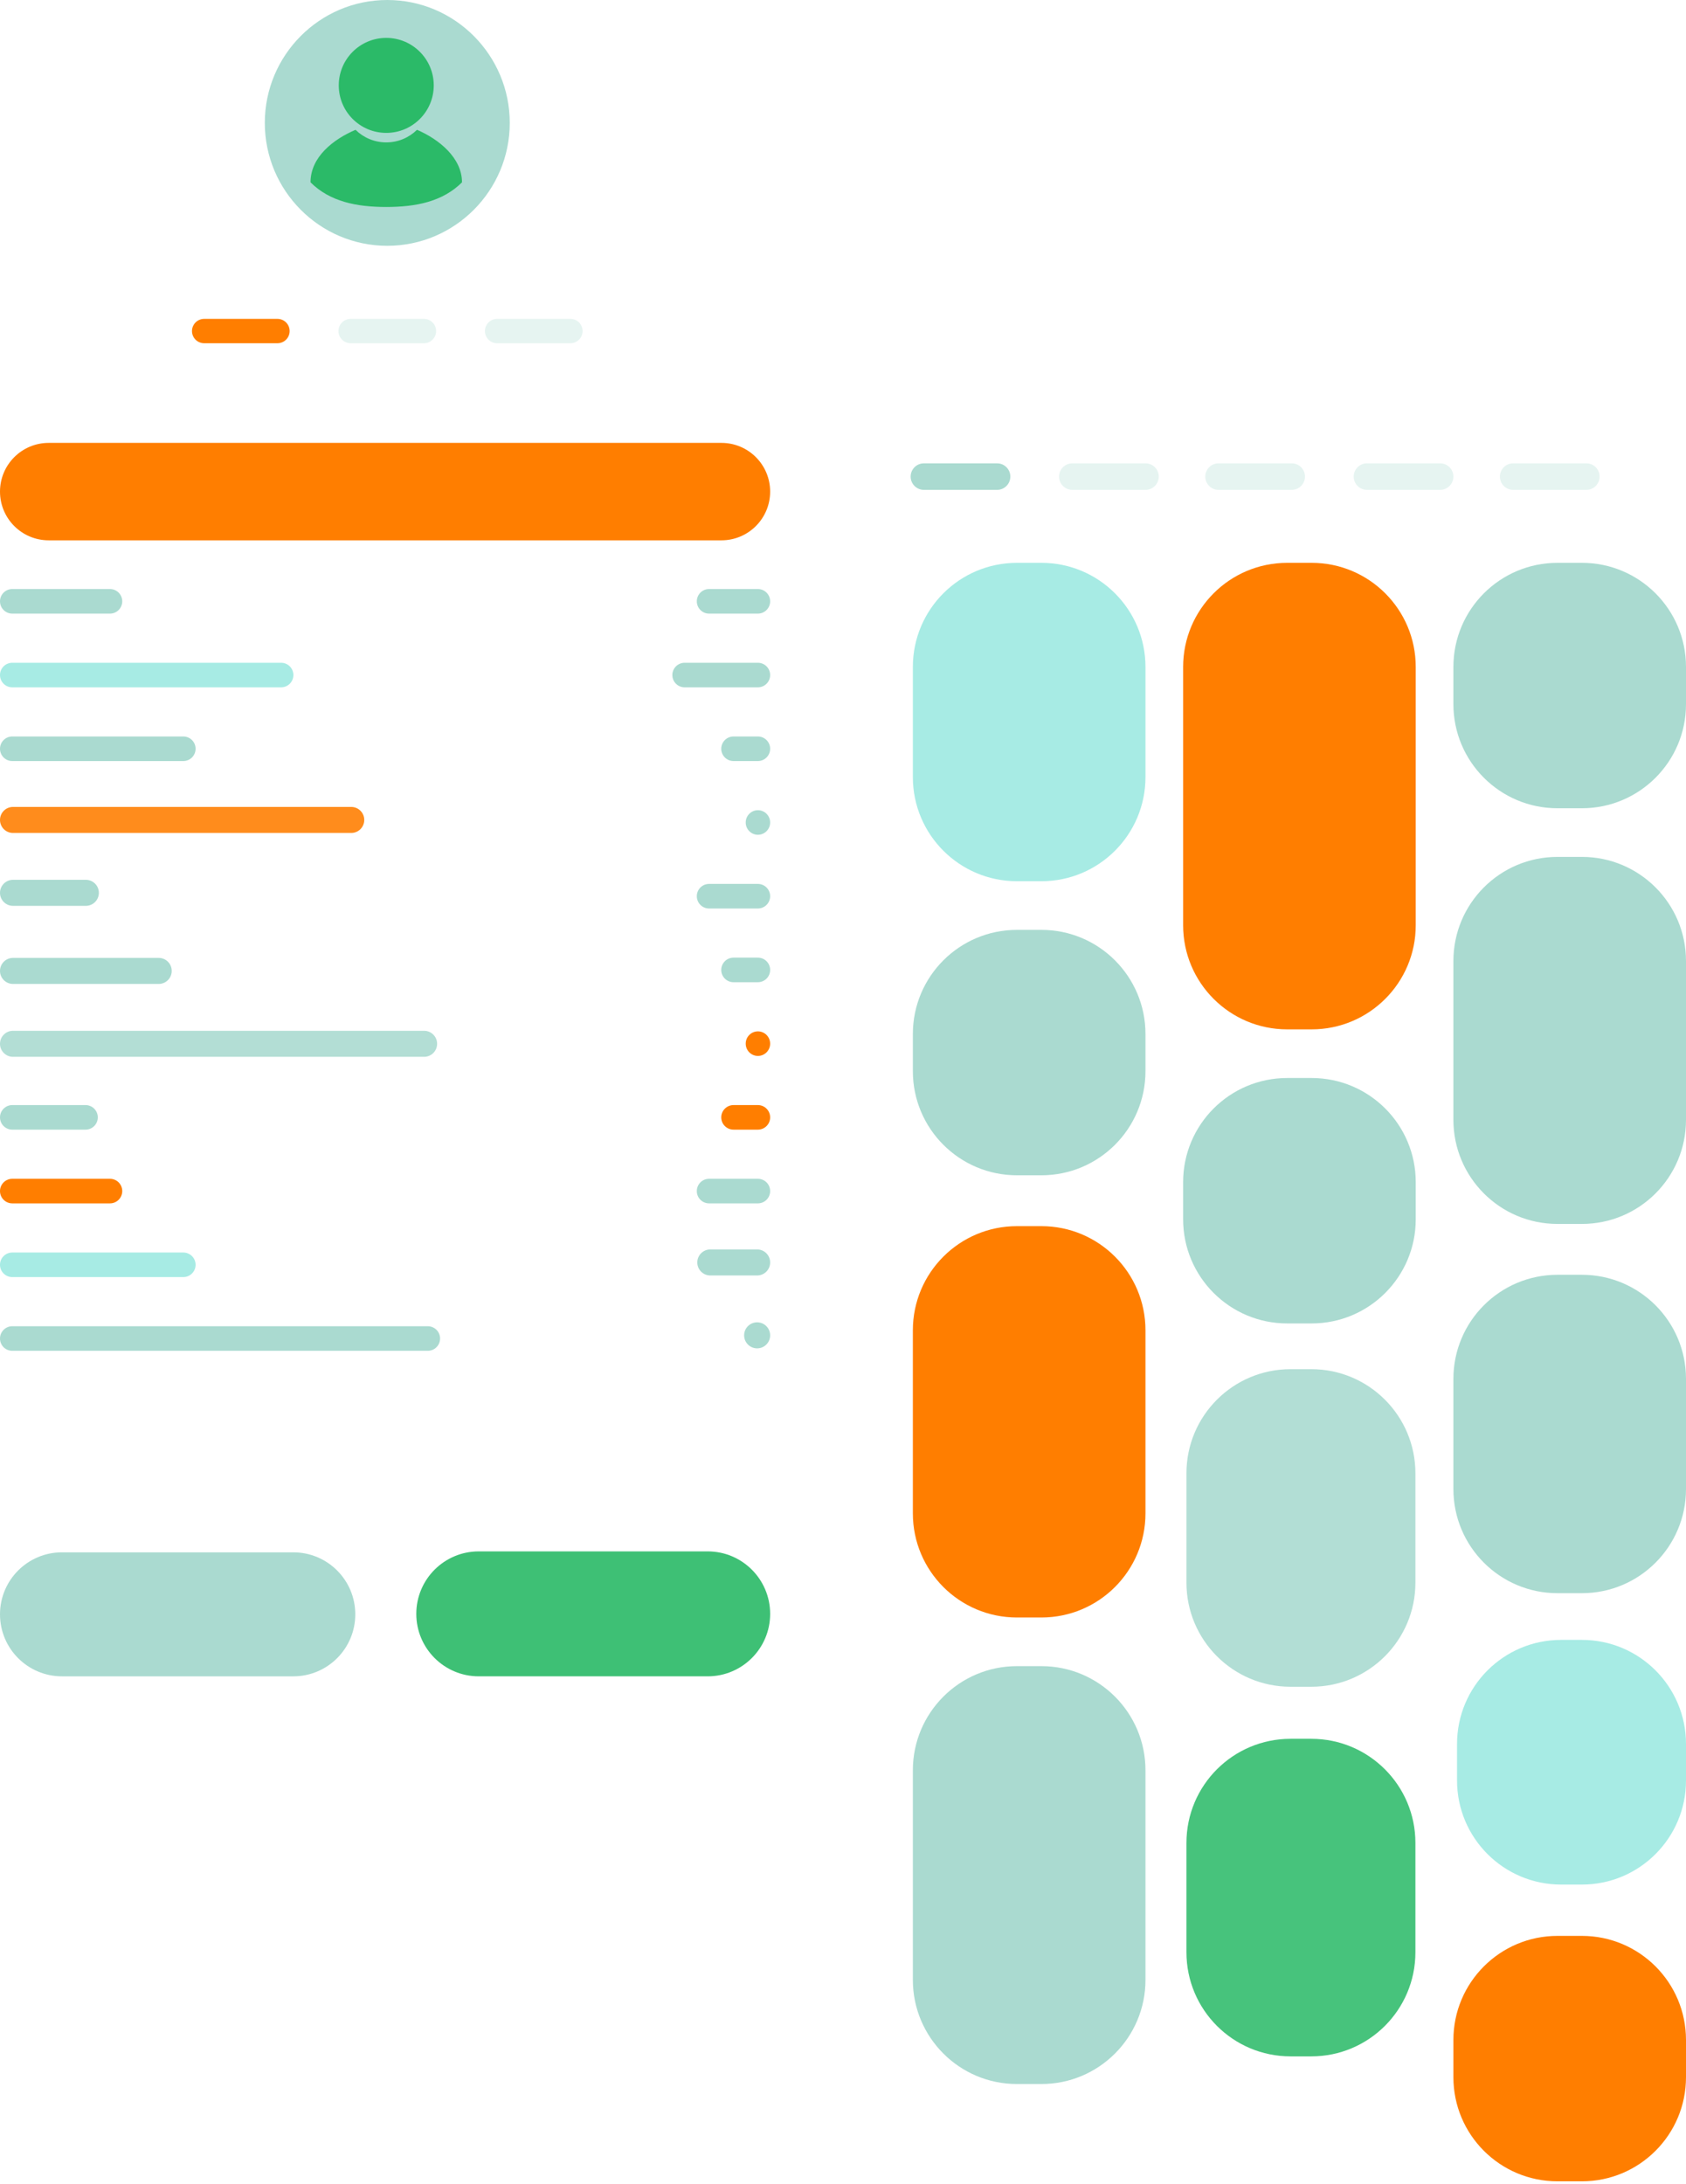 <svg width="407" height="527" viewBox="0 0 407 527" fill="none" xmlns="http://www.w3.org/2000/svg">
<path d="M251.393 135.807H245.489C231.614 135.807 220.365 147.055 220.365 160.931V187.509C220.365 201.384 231.614 212.633 245.489 212.633H251.393C265.268 212.633 276.516 201.384 276.516 187.509V160.931C276.516 147.055 265.268 135.807 251.393 135.807Z" fill="#A7EBE4"/>
<path d="M251.393 402.028H245.489C231.614 402.028 220.365 413.276 220.365 427.151V477.738C220.365 491.613 231.614 502.861 245.489 502.861H251.393C265.268 502.861 276.516 491.613 276.516 477.738V427.151C276.516 413.276 265.268 402.028 251.393 402.028Z" fill="#AADAD0"/>
<path d="M381.876 307.598H375.972C362.097 307.598 350.849 318.846 350.849 332.721V359.299C350.849 373.175 362.097 384.423 375.972 384.423H381.876C395.752 384.423 407 373.175 407 359.299V332.721C407 318.846 395.752 307.598 381.876 307.598Z" fill="#AADAD0"/>
<path d="M316.634 135.807H310.73C296.855 135.807 285.607 147.055 285.607 160.931V223.254C285.607 237.13 296.855 248.378 310.73 248.378H316.634C330.51 248.378 341.758 237.13 341.758 223.254V160.931C341.758 147.055 330.51 135.807 316.634 135.807Z" fill="#FF7E00"/>
<path d="M381.876 206.763H375.972C362.097 206.763 350.849 218.011 350.849 231.887V270.202C350.849 284.078 362.097 295.326 375.972 295.326H381.876C395.752 295.326 407 284.078 407 270.202V231.887C407 218.011 395.752 206.763 381.876 206.763Z" fill="#AADAD0"/>
<path d="M316.634 260.115H310.73C296.855 260.115 285.607 271.364 285.607 285.239V294.211C285.607 308.087 296.855 319.335 310.73 319.335H316.634C330.51 319.335 341.758 308.087 341.758 294.211V285.239C341.758 271.364 330.51 260.115 316.634 260.115Z" fill="#AADAD0"/>
<path d="M381.876 135.807H375.972C362.097 135.807 350.849 147.055 350.849 160.931V169.903C350.849 183.779 362.097 195.027 375.972 195.027H381.876C395.752 195.027 407 183.779 407 169.903V160.931C407 147.055 395.752 135.807 381.876 135.807Z" fill="#AADAD0"/>
<path d="M251.393 295.86H245.489C231.614 295.86 220.365 307.108 220.365 320.983V365.167C220.365 379.043 231.614 390.291 245.489 390.291H251.393C265.268 390.291 276.516 379.043 276.516 365.167V320.983C276.516 307.108 265.268 295.86 251.393 295.86Z" fill="#FF7E00"/>
<path d="M251.393 224.37H245.489C231.614 224.37 220.365 235.618 220.365 249.493V258.466C220.365 272.341 231.614 283.589 245.489 283.589H251.393C265.268 283.589 276.516 272.341 276.516 258.466V249.493C276.516 235.618 265.268 224.37 251.393 224.37Z" fill="#AADAD0"/>
<path d="M381.876 467.116H375.972C362.097 467.116 350.849 478.364 350.849 492.24V501.212C350.849 515.088 362.097 526.336 375.972 526.336H381.876C395.752 526.336 407 515.088 407 501.212V492.24C407 478.364 395.752 467.116 381.876 467.116Z" fill="#FF7E00"/>
<path fill-rule="evenodd" clip-rule="evenodd" d="M219.83 115C219.83 113.233 221.263 111.799 223.031 111.799H240.694C242.461 111.799 243.895 113.233 243.895 115C243.895 116.769 242.461 118.202 240.694 118.202H223.031C221.263 118.202 219.83 116.769 219.83 115Z" fill="#AADAD0"/>
<path opacity="0.3" fill-rule="evenodd" clip-rule="evenodd" d="M255.66 115C255.66 113.233 257.093 111.799 258.861 111.799H276.524C278.291 111.799 279.724 113.233 279.724 115C279.724 116.769 278.291 118.202 276.524 118.202H258.861C257.093 118.202 255.66 116.769 255.66 115Z" fill="#AADAD0"/>
<path opacity="0.3" fill-rule="evenodd" clip-rule="evenodd" d="M290.955 115C290.955 113.233 292.388 111.799 294.156 111.799H311.819C313.586 111.799 315.019 113.233 315.019 115C315.019 116.769 313.586 118.202 311.819 118.202H294.156C292.388 118.202 290.955 116.769 290.955 115Z" fill="#AADAD0"/>
<path opacity="0.3" fill-rule="evenodd" clip-rule="evenodd" d="M326.784 115C326.784 113.233 328.218 111.799 329.985 111.799H347.648C349.416 111.799 350.849 113.233 350.849 115C350.849 116.769 349.416 118.202 347.648 118.202H329.985C328.218 118.202 326.784 116.769 326.784 115Z" fill="#AADAD0"/>
<path opacity="0.3" fill-rule="evenodd" clip-rule="evenodd" d="M362.079 115C362.079 113.233 363.512 111.799 365.279 111.799H382.943C384.71 111.799 386.143 113.233 386.143 115C386.143 116.769 384.71 118.202 382.943 118.202H365.279C363.512 118.202 362.079 116.769 362.079 115Z" fill="#AADAD0"/>
<path fill-rule="evenodd" clip-rule="evenodd" d="M63.925 29.655C63.925 13.327 77.162 0 93.49 0C109.817 0 123.055 13.327 123.055 29.655C123.055 45.984 109.817 59.31 93.49 59.31C77.162 59.31 63.925 45.984 63.925 29.655Z" fill="#AADAD0"/>
<path fill-rule="evenodd" clip-rule="evenodd" d="M46.346 79.883C46.346 78.26 47.661 76.943 49.284 76.943H66.979C68.602 76.943 69.918 78.26 69.918 79.883C69.918 81.505 68.602 82.821 66.979 82.821H49.284C47.661 82.821 46.346 81.505 46.346 79.883Z" fill="#FF7E00"/>
<path opacity="0.3" fill-rule="evenodd" clip-rule="evenodd" d="M81.704 79.883C81.704 78.26 83.019 76.943 84.642 76.943H102.337C103.96 76.943 105.276 78.26 105.276 79.883C105.276 81.505 103.96 82.821 102.337 82.821H84.642C83.019 82.821 81.704 81.505 81.704 79.883Z" fill="#AADAD0"/>
<path opacity="0.3" fill-rule="evenodd" clip-rule="evenodd" d="M117.061 79.883C117.061 78.26 118.378 76.943 120.001 76.943H137.695C139.318 76.943 140.633 78.26 140.633 79.883C140.633 81.505 139.318 82.821 137.695 82.821H120.001C118.378 82.821 117.061 81.505 117.061 79.883Z" fill="#AADAD0"/>
<path fill-rule="evenodd" clip-rule="evenodd" d="M168.208 145.097C168.208 143.459 169.534 142.132 171.172 142.132H182.949C184.586 142.132 185.913 143.459 185.913 145.097C185.913 146.733 184.586 148.061 182.949 148.061H171.172C169.534 148.061 168.208 146.733 168.208 145.097Z" fill="#AADAD0"/>
<path fill-rule="evenodd" clip-rule="evenodd" d="M162.305 162.884C162.305 161.247 163.633 159.919 165.27 159.919H182.949C184.586 159.919 185.914 161.247 185.914 162.884C185.914 164.522 184.586 165.849 182.949 165.849H165.27C163.633 165.849 162.305 164.522 162.305 162.884Z" fill="#AADAD0"/>
<path fill-rule="evenodd" clip-rule="evenodd" d="M174.109 180.673C174.109 179.035 175.437 177.708 177.074 177.708H182.949C184.586 177.708 185.913 179.035 185.913 180.673C185.913 182.309 184.586 183.637 182.949 183.637H177.074C175.437 183.637 174.109 182.309 174.109 180.673Z" fill="#AADAD0"/>
<path fill-rule="evenodd" clip-rule="evenodd" d="M180.012 198.46C180.012 196.831 181.332 195.496 182.963 195.496C184.592 195.496 185.913 196.831 185.913 198.46C185.913 200.091 184.592 201.425 182.963 201.425C181.332 201.425 180.012 200.091 180.012 198.46Z" fill="#AADAD0"/>
<path fill-rule="evenodd" clip-rule="evenodd" d="M168.208 216.249C168.208 214.611 169.534 213.284 171.172 213.284H182.949C184.586 213.284 185.913 214.611 185.913 216.249C185.913 217.886 184.586 219.213 182.949 219.213H171.172C169.534 219.213 168.208 217.886 168.208 216.249Z" fill="#AADAD0"/>
<path fill-rule="evenodd" clip-rule="evenodd" d="M174.109 234.036C174.109 232.399 175.437 231.072 177.074 231.072H182.949C184.586 231.072 185.913 232.399 185.913 234.036C185.913 235.673 184.586 237.001 182.949 237.001H177.074C175.437 237.001 174.109 235.673 174.109 234.036Z" fill="#AADAD0"/>
<path fill-rule="evenodd" clip-rule="evenodd" d="M180.012 251.825C180.012 250.194 181.332 248.86 182.963 248.86C184.592 248.86 185.913 250.194 185.913 251.825C185.913 253.454 184.592 254.789 182.963 254.789C181.332 254.789 180.012 253.454 180.012 251.825Z" fill="#FF7E00"/>
<path fill-rule="evenodd" clip-rule="evenodd" d="M0 322.977C0 321.339 1.327 320.011 2.965 320.011H103.271C104.909 320.011 106.236 321.339 106.236 322.977C106.236 324.614 104.909 325.941 103.271 325.941H2.965C1.327 325.941 0 324.614 0 322.977Z" fill="#AADAD0"/>
<path fill-rule="evenodd" clip-rule="evenodd" d="M174.109 269.612C174.109 267.975 175.437 266.648 177.074 266.648H182.949C184.586 266.648 185.913 267.975 185.913 269.612C185.913 271.25 184.586 272.577 182.949 272.577H177.074C175.437 272.577 174.109 271.25 174.109 269.612Z" fill="#FF7E00"/>
<path fill-rule="evenodd" clip-rule="evenodd" d="M168.208 287.4C168.208 285.763 169.534 284.435 171.172 284.435H182.949C184.586 284.435 185.913 285.763 185.913 287.4C185.913 289.038 184.586 290.365 182.949 290.365H171.172C169.534 290.365 168.208 289.038 168.208 287.4Z" fill="#AADAD0"/>
<path fill-rule="evenodd" clip-rule="evenodd" d="M0 305.188C0 303.551 1.327 302.224 2.965 302.224H44.251C45.889 302.224 47.216 303.551 47.216 305.188C47.216 306.826 45.889 308.153 44.251 308.153H2.965C1.327 308.153 0 306.826 0 305.188Z" fill="#A7EBE4"/>
<path fill-rule="evenodd" clip-rule="evenodd" d="M0 287.4C0 285.763 1.327 284.435 2.965 284.435H26.545C28.183 284.435 29.51 285.763 29.51 287.4C29.51 289.038 28.183 290.365 26.545 290.365H2.965C1.327 290.365 0 289.038 0 287.4Z" fill="#FF7E00"/>
<path fill-rule="evenodd" clip-rule="evenodd" d="M0 269.612C0 267.975 1.327 266.648 2.965 266.648H20.643C22.281 266.648 23.608 267.975 23.608 269.612C23.608 271.25 22.281 272.577 20.643 272.577H2.965C1.327 272.577 0 271.25 0 269.612Z" fill="#AADAD0"/>
<path fill-rule="evenodd" clip-rule="evenodd" d="M0 180.673C0 179.035 1.327 177.708 2.965 177.708H44.251C45.889 177.708 47.216 179.035 47.216 180.673C47.216 182.309 45.889 183.637 44.251 183.637H2.965C1.327 183.637 0 182.309 0 180.673Z" fill="#AADAD0"/>
<path fill-rule="evenodd" clip-rule="evenodd" d="M0 162.884C0 161.247 1.327 159.919 2.965 159.919H67.859C69.497 159.919 70.824 161.247 70.824 162.884C70.824 164.522 69.497 165.849 67.859 165.849H2.965C1.327 165.849 0 164.522 0 162.884Z" fill="#A7EBE4"/>
<path fill-rule="evenodd" clip-rule="evenodd" d="M0 145.097C0 143.459 1.327 142.132 2.965 142.132H26.545C28.183 142.132 29.51 143.459 29.51 145.097C29.51 146.733 28.183 148.061 26.545 148.061H2.965C1.327 148.061 0 146.733 0 145.097Z" fill="#AADAD0"/>
<path d="M174.158 106.866H11.755C5.263 106.866 0 112.129 0 118.622V118.622C0 125.114 5.263 130.377 11.755 130.377H174.158C180.65 130.377 185.913 125.114 185.913 118.622C185.913 112.129 180.65 106.866 174.158 106.866Z" fill="#FF7E00"/>
<path d="M70.804 374.566H14.961C6.698 374.566 0 381.264 0 389.527C0 397.79 6.698 404.488 14.961 404.488H70.804C79.067 404.488 85.765 397.79 85.765 389.527C85.765 381.264 79.067 374.566 70.804 374.566Z" fill="#AADAD0"/>
<path opacity="0.906" d="M316.555 330.373H311.531C297.655 330.373 286.407 341.622 286.407 355.497V381.876C286.407 395.752 297.655 407 311.531 407H316.555C330.431 407 341.679 395.752 341.679 381.876V355.497C341.679 341.622 330.431 330.373 316.555 330.373Z" fill="#AADAD0"/>
<path opacity="0.866" d="M316.555 419.562H311.531C297.655 419.562 286.407 430.81 286.407 444.685V471.065C286.407 484.94 297.655 496.188 311.531 496.188H316.555C330.431 496.188 341.679 484.94 341.679 471.065V444.685C341.679 430.81 330.431 419.562 316.555 419.562Z" fill="#2BBA68"/>
<path d="M381.876 395.694H376.852C362.976 395.694 351.728 406.942 351.728 420.818V429.611C351.728 443.486 362.976 454.734 376.852 454.734H381.876C395.752 454.734 407 443.486 407 429.611V420.818C407 406.942 395.752 395.694 381.876 395.694Z" fill="#A7EBE4"/>
<path fill-rule="evenodd" clip-rule="evenodd" d="M179.632 322.208C179.632 320.473 181.038 319.068 182.773 319.068C184.508 319.068 185.913 320.473 185.913 322.208C185.913 323.943 184.508 325.349 182.773 325.349C181.038 325.349 179.632 323.943 179.632 322.208Z" fill="#AADAD0"/>
<path fill-rule="evenodd" clip-rule="evenodd" d="M168.327 304.622C168.327 302.887 169.732 301.481 171.467 301.481H182.773C184.508 301.481 185.913 302.887 185.913 304.622C185.913 306.356 184.508 307.762 182.773 307.762H171.467C169.732 307.762 168.327 306.356 168.327 304.622Z" fill="#AADAD0"/>
<path opacity="0.89" fill-rule="evenodd" clip-rule="evenodd" d="M0 251.862C0 250.128 1.406 248.722 3.14 248.722H102.378C104.113 248.722 105.518 250.128 105.518 251.862C105.518 253.597 104.113 255.003 102.378 255.003H3.14C1.406 255.003 0 253.597 0 251.862Z" fill="#AADAD0"/>
<path fill-rule="evenodd" clip-rule="evenodd" d="M0 234.276C0 232.541 1.406 231.136 3.14 231.136H38.313C40.048 231.136 41.454 232.541 41.454 234.276C41.454 236.011 40.048 237.417 38.313 237.417H3.14C1.406 237.417 0 236.011 0 234.276Z" fill="#AADAD0"/>
<path fill-rule="evenodd" clip-rule="evenodd" d="M0 215.434C0 213.699 1.406 212.293 3.14 212.293H20.727C22.461 212.293 23.867 213.699 23.867 215.434C23.867 217.168 22.461 218.574 20.727 218.574H3.14C1.406 218.574 0 217.168 0 215.434Z" fill="#AADAD0"/>
<path opacity="0.89" fill-rule="evenodd" clip-rule="evenodd" d="M0 197.847C0 196.112 1.406 194.707 3.14 194.707H84.792C86.526 194.707 87.932 196.112 87.932 197.847C87.932 199.582 86.526 200.987 84.792 200.987H3.14C1.406 200.987 0 199.582 0 197.847Z" fill="#FF7E00"/>
<path opacity="0.908" d="M170.839 374.339H115.568C107.243 374.339 100.494 381.088 100.494 389.413C100.494 397.739 107.243 404.487 115.568 404.487H170.839C179.165 404.487 185.913 397.739 185.913 389.413C185.913 381.088 179.165 374.339 170.839 374.339Z" fill="#2BBA68"/>
<path d="M104.708 20.604C104.708 26.935 99.575 32.066 93.243 32.066C86.912 32.066 81.778 26.935 81.778 20.604C81.778 14.273 86.912 9.142 93.243 9.142C99.575 9.142 104.708 14.273 104.708 20.604Z" fill="#2BBA68"/>
<path d="M93.243 49.943C100.381 49.943 106.843 48.665 111.526 43.995C111.526 38.113 106 33.605 100.663 31.323C98.751 33.2 96.134 34.357 93.243 34.357C90.353 34.357 87.734 33.2 85.823 31.323C80.485 33.605 74.96 37.858 74.96 43.995C79.642 48.665 86.105 49.943 93.243 49.943Z" fill="#2BBA68"/>
</svg>
